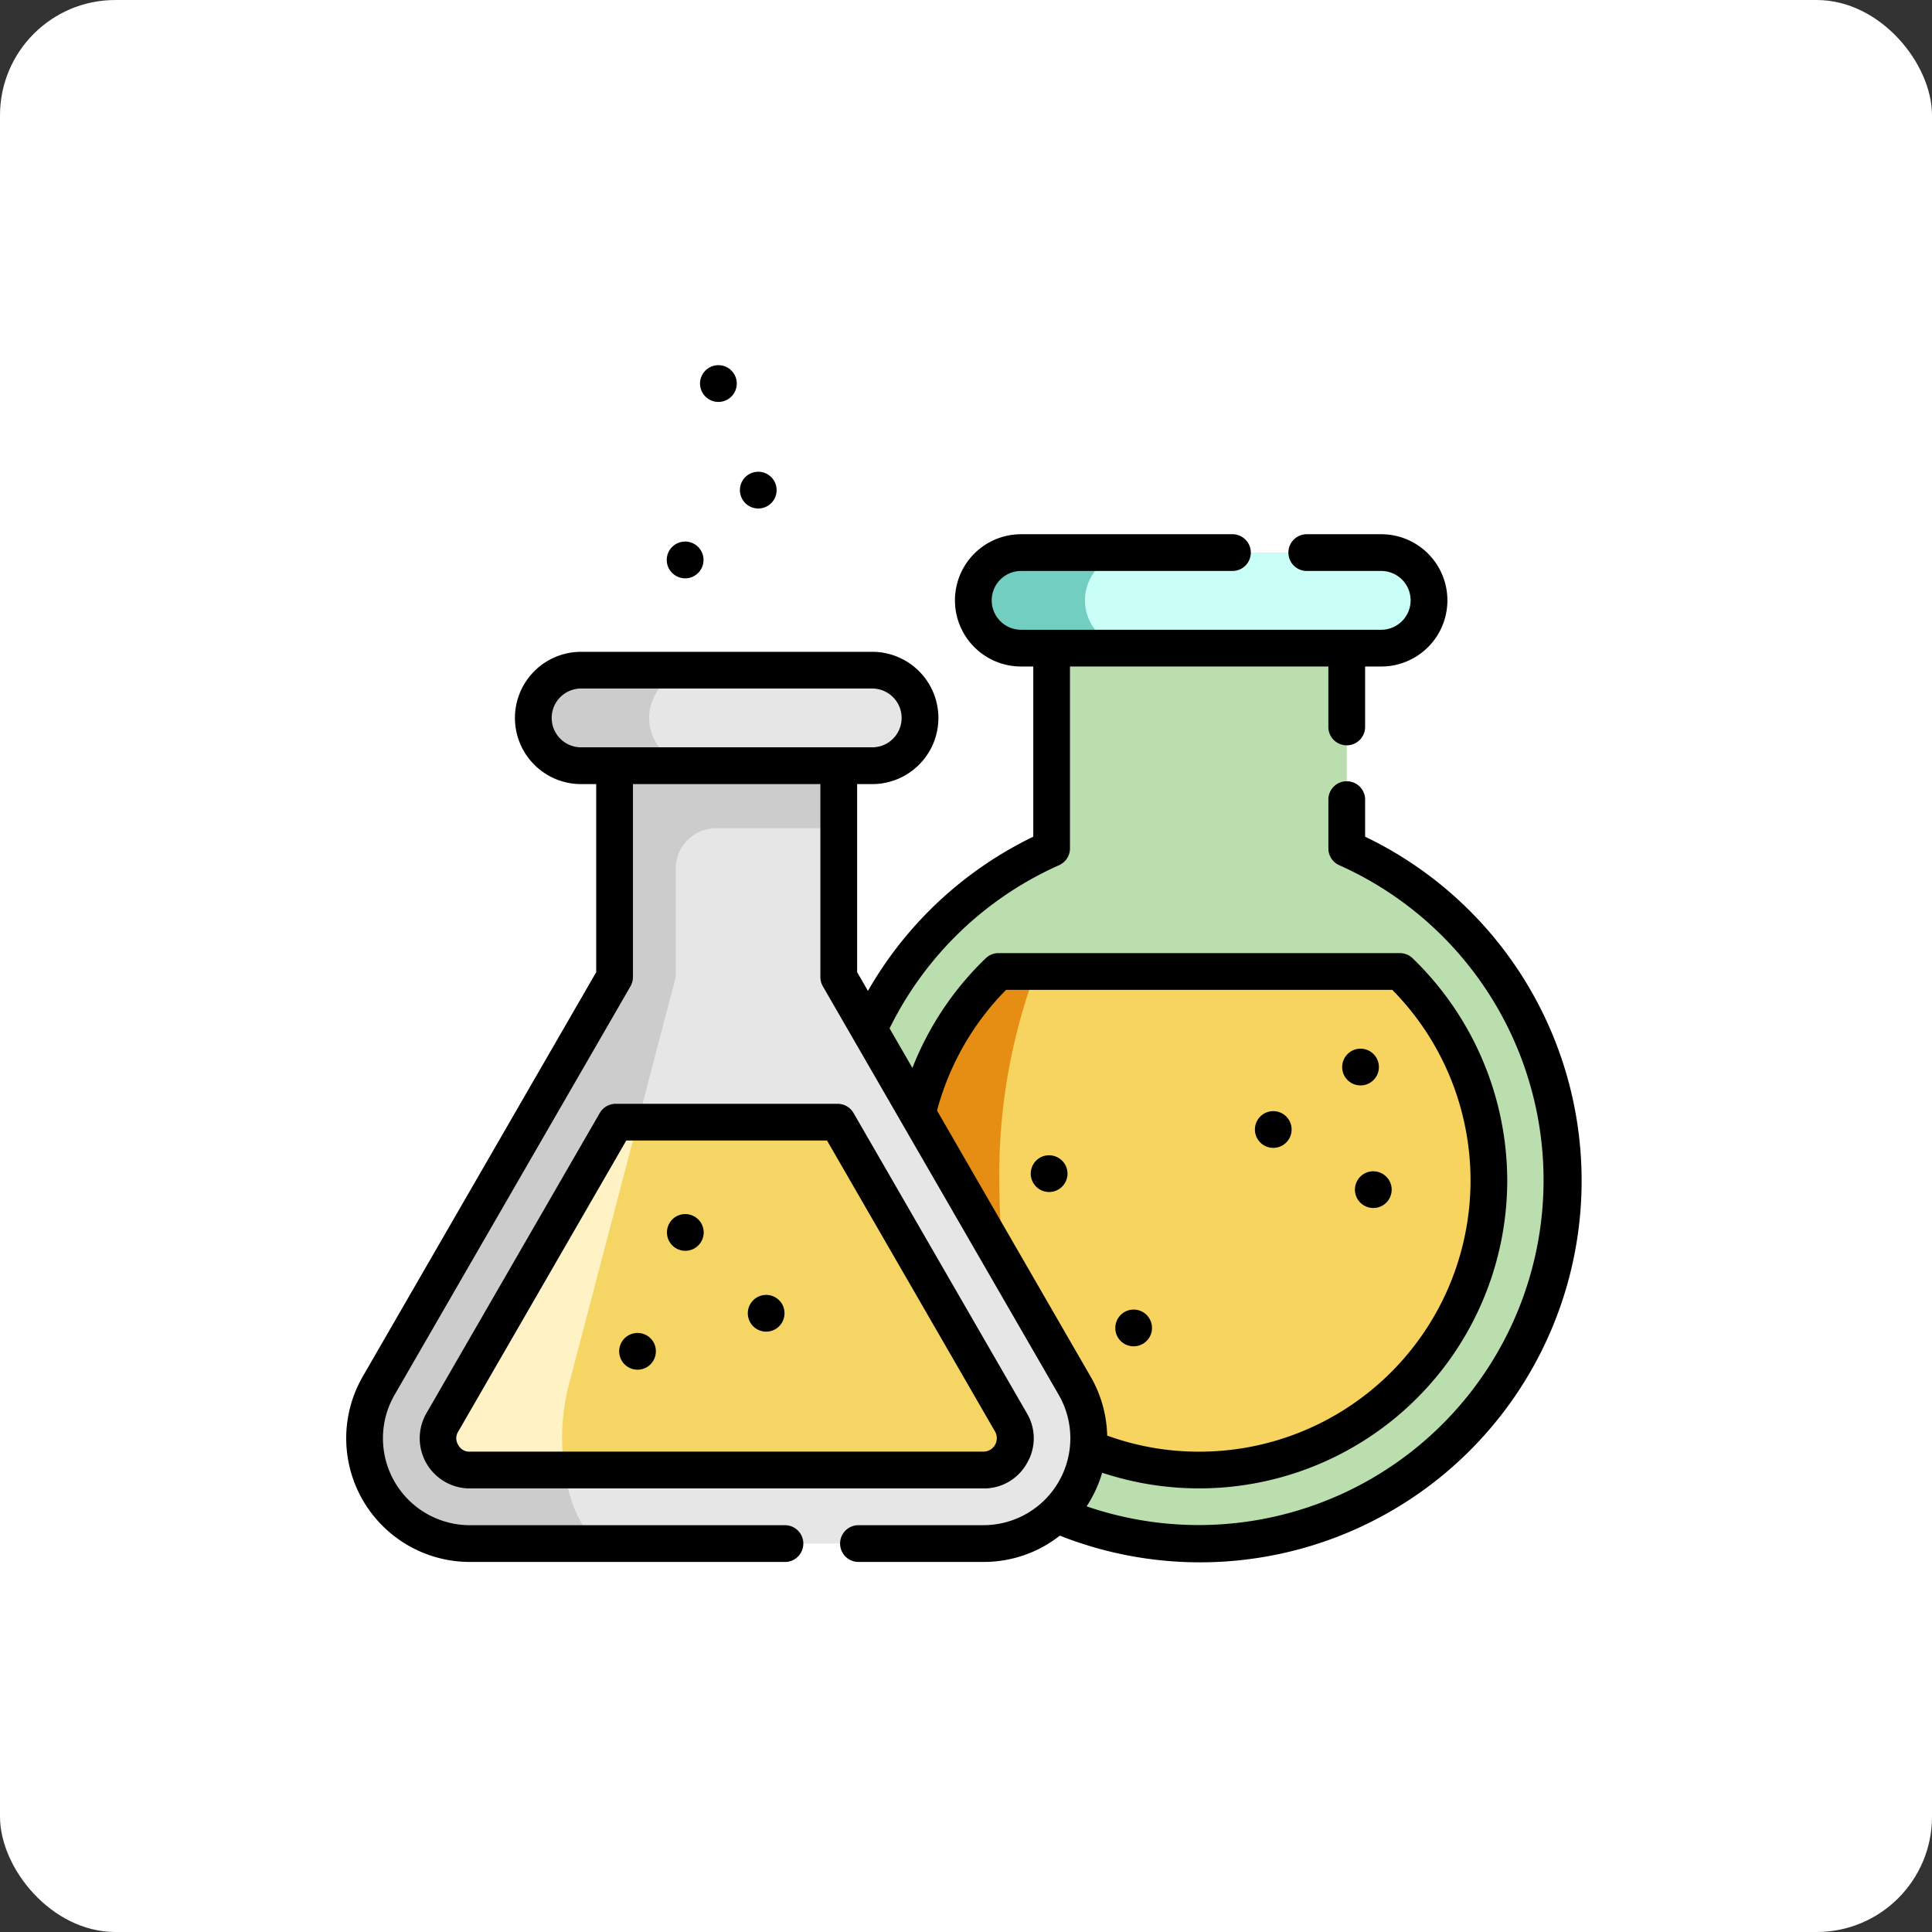<svg xmlns="http://www.w3.org/2000/svg" width="201" height="201" viewBox="0 0 201 201">
  <rect x="0" y="0" width="201" height="201" fill="#333333" stroke="none"/>
  <g id="Grupo_848052" data-name="Grupo 848052" transform="translate(-6140 6403)">
    <rect id="Rectángulo_281787" data-name="Rectángulo 281787" width="201" height="201" rx="12" transform="translate(6140 -6403)" fill="#fff"/>
    <g id="quimica" transform="translate(6175.999 -6365.5)">
      <path id="Trazado_570430" data-name="Trazado 570430" d="M256.31,127.228V102.566H225.6v24.662a37.786,37.786,0,1,0,30.707,0Zm0,0" transform="translate(-152.197 -76.459)" fill="#bbdeaf"/>
      <path id="Trazado_570431" data-name="Trazado 570431" d="M293.926,273.635a30.139,30.139,0,1,1-51.017-21.728h41.757A30.174,30.174,0,0,1,293.926,273.635Zm0,0" transform="translate(-175.028 -188.331)" fill="#f7d360"/>
      <path id="Trazado_570433" data-name="Trazado 570433" d="M248.764,299.753a30.122,30.122,0,0,1-5.855-47.846h3.866a60.808,60.808,0,0,0-3.783,21.728C242.992,283.766,245.187,292.965,248.764,299.753Zm0,0" transform="translate(-175.028 -188.331)" fill="#e58e13"/>
      <path id="Trazado_570434" data-name="Trazado 570434" d="M81.518,231.062l-24.539-42.5V166.57H33.659v21.989L9.12,231.062a10.954,10.954,0,0,0,9.487,16.431H72.032A10.955,10.955,0,0,0,81.518,231.062Zm0,0" transform="translate(-5.72 -124.405)" fill="#e6e6e6"/>
      <path id="Trazado_570435" data-name="Trazado 570435" d="M56.976,166.57H33.654v21.988l-24.537,42.5a10.952,10.952,0,0,0,9.484,16.43H33.186c-3.829,0-6.222-9.127-4.308-16.43l11.144-42.5V177.27a4.2,4.2,0,0,1,4.2-4.2H56.976Zm0,0" transform="translate(-5.717 -124.405)" fill="#ccc"/>
      <path id="Trazado_570436" data-name="Trazado 570436" d="M117.887,131.916a4.97,4.97,0,0,1-4.971,4.97H82.626a4.97,4.97,0,0,1,0-9.941h30.29a4.971,4.971,0,0,1,4.971,4.971Zm0,0" transform="translate(-58.172 -94.722)" fill="#ccc"/>
      <path id="Trazado_570437" data-name="Trazado 570437" d="M153.876,131.916a4.97,4.97,0,0,1-4.971,4.97H130.669a4.97,4.97,0,0,1,0-9.941h18.237a4.971,4.971,0,0,1,4.971,4.971Zm0,0" transform="translate(-94.162 -94.722)" fill="#e6e6e6"/>
      <path id="Trazado_570438" data-name="Trazado 570438" d="M307.535,83.153a4.97,4.97,0,0,1-4.97,4.971H265.095a4.97,4.97,0,0,1,0-9.941h37.471a4.969,4.969,0,0,1,4.97,4.97Zm0,0" transform="translate(-194.862 -58.194)" fill="#72cec0"/>
      <path id="Trazado_570439" data-name="Trazado 570439" d="M342.214,83.153a4.97,4.97,0,0,1-4.97,4.971H311.389a4.97,4.97,0,1,1,0-9.941h25.855a4.969,4.969,0,0,1,4.97,4.97Zm0,0" transform="translate(-229.54 -58.194)" fill="#c9fff7"/>
      <path id="Trazado_570440" data-name="Trazado 570440" d="M97.719,348.913a3.2,3.2,0,0,1-2.863,1.654H41.431a3.307,3.307,0,0,1-2.865-4.96L56.6,314.375h23.09l18.031,31.233A3.2,3.2,0,0,1,97.719,348.913Zm0,0" transform="translate(-28.543 -235.127)" fill="#f5d664"/>
      <path id="Trazado_570441" data-name="Trazado 570441" d="M51.7,341.785a22.663,22.663,0,0,0-.435,8.783H41.431a3.307,3.307,0,0,1-2.865-4.96L56.6,314.375H58.89Zm0,0" transform="translate(-28.543 -235.127)" fill="#fff3c6"/>
      <path id="Trazado_570442" data-name="Trazado 570442" d="M106.024,102.04V98.224a1.912,1.912,0,1,0-3.823,0v5.036a1.912,1.912,0,0,0,1.134,1.746,35.882,35.882,0,0,1-26.287,66.7c.14-.213.276-.429.406-.653a13.093,13.093,0,0,0,1.216-2.842,32.055,32.055,0,0,0,42.14-30.421,32.241,32.241,0,0,0-9.845-23.105,1.914,1.914,0,0,0-1.326-.535H67.881a1.913,1.913,0,0,0-1.326.534,32.076,32.076,0,0,0-7.63,11.411l-2.375-4.113a35.921,35.921,0,0,1,17.634-16.979,1.91,1.91,0,0,0,1.134-1.746V84.333H102.2v6.244a1.912,1.912,0,1,0,3.823,0V84.333h1.68a6.881,6.881,0,1,0,0-13.763H99.911a1.912,1.912,0,0,0,0,3.823H107.7a3.058,3.058,0,1,1,0,6.116H70.233a3.058,3.058,0,1,1,0-6.116H92.264a1.912,1.912,0,0,0,0-3.823H70.233a6.881,6.881,0,1,0,0,13.763H71.5V102.04a39.74,39.74,0,0,0-17.2,16.041l-1.125-1.948V96.567h1.573a6.881,6.881,0,1,0,0-13.763H24.455a6.881,6.881,0,1,0,0,13.763h1.573v19.566L1.745,158.192a12.866,12.866,0,0,0,11.141,19.3H45.622a1.912,1.912,0,1,0,0-3.823H12.886A9.043,9.043,0,0,1,5.056,160.1l24.539-42.5a1.916,1.916,0,0,0,.256-.957V96.567h19.5v20.078a1.916,1.916,0,0,0,.256.957l24.538,42.5a9.043,9.043,0,0,1-7.831,13.564H53.27a1.912,1.912,0,0,0,0,3.823H66.312a12.76,12.76,0,0,0,7.951-2.734,39.7,39.7,0,0,0,31.761-72.716Zm-78.085-9.3H24.455a3.058,3.058,0,1,1,0-6.116h30.29a3.058,3.058,0,0,1,0,6.116Zm33.549,37.792a28.229,28.229,0,0,1,7.179-12.558h40.186A28.22,28.22,0,0,1,88.758,166.02a27.951,27.951,0,0,1-9.569-1.673,12.836,12.836,0,0,0-1.735-6.156Zm0,0" transform="translate(0 -52.491)"/>
      <path id="Trazado_570443" data-name="Trazado 570443" d="M93.665,344.165a5.1,5.1,0,0,0,0-5.22L75.633,307.713a1.911,1.911,0,0,0-1.655-.956H50.888a1.911,1.911,0,0,0-1.655.956L31.2,338.945a5.219,5.219,0,0,0,4.52,7.829H89.145A5.1,5.1,0,0,0,93.665,344.165Zm-59.154-1.912a1.283,1.283,0,0,1,0-1.4l17.48-30.276H72.875l17.48,30.276a1.4,1.4,0,0,1-1.209,2.093H35.72A1.282,1.282,0,0,1,34.511,342.253Zm0,0" transform="translate(-22.833 -229.421)"/>
      <path id="Trazado_570444" data-name="Trazado 570444" d="M170.283,387.258a1.911,1.911,0,1,0-.831,2.4A1.926,1.926,0,0,0,170.283,387.258Zm0,0" transform="translate(-124.806 -288.861)"/>
      <path id="Trazado_570445" data-name="Trazado 570445" d="M134.909,77.461a1.913,1.913,0,1,0-1.861-1.481A1.929,1.929,0,0,0,134.909,77.461Zm0,0" transform="translate(-99.631 -54.792)"/>
      <path id="Trazado_570446" data-name="Trazado 570446" d="M164.182,48.166a1.911,1.911,0,1,0-.754-2.188A1.925,1.925,0,0,0,164.182,48.166Zm0,0" transform="translate(-122.355 -33.085)"/>
      <path id="Trazado_570447" data-name="Trazado 570447" d="M146.95,3.136a1.91,1.91,0,0,0,3.563-.086,1.911,1.911,0,1,0-3.563.086Zm0,0" transform="translate(-109.973 0)"/>
      <path id="Trazado_570448" data-name="Trazado 570448" d="M413.217,286.573a1.911,1.911,0,1,0,.719-2.33A1.92,1.92,0,0,0,413.217,286.573Zm0,0" transform="translate(-309.436 -212.329)"/>
      <path id="Trazado_570449" data-name="Trazado 570449" d="M419.969,334.769a1.911,1.911,0,1,0,2.138,1.144A1.927,1.927,0,0,0,419.969,334.769Zm0,0" transform="translate(-313.465 -250.378)"/>
      <path id="Trazado_570450" data-name="Trazado 570450" d="M319.138,394.751a1.911,1.911,0,1,0,.864-2.418A1.928,1.928,0,0,0,319.138,394.751Zm0,0" transform="translate(-238.962 -293.362)"/>
      <path id="Trazado_570451" data-name="Trazado 570451" d="M285.475,328.132a1.912,1.912,0,1,0,2.125,1.107A1.934,1.934,0,0,0,285.475,328.132Zm0,0" transform="translate(-212.7 -245.406)"/>
      <path id="Trazado_570452" data-name="Trazado 570452" d="M377.043,312.465a1.91,1.91,0,1,0,.7-2.32A1.917,1.917,0,0,0,377.043,312.465Zm0,0" transform="translate(-282.339 -231.721)"/>
      <path id="Trazado_570453" data-name="Trazado 570453" d="M116.939,402.953a1.911,1.911,0,1,0-.766,2.362A1.931,1.931,0,0,0,116.939,402.953Zm0,0" transform="translate(-84.844 -300.598)"/>
      <path id="Trazado_570454" data-name="Trazado 570454" d="M134.624,352.514a1.911,1.911,0,1,0,2.072,1A1.927,1.927,0,0,0,134.624,352.514Zm0,0" transform="translate(-99.697 -263.67)"/>
    </g>
  </g>
</svg>
